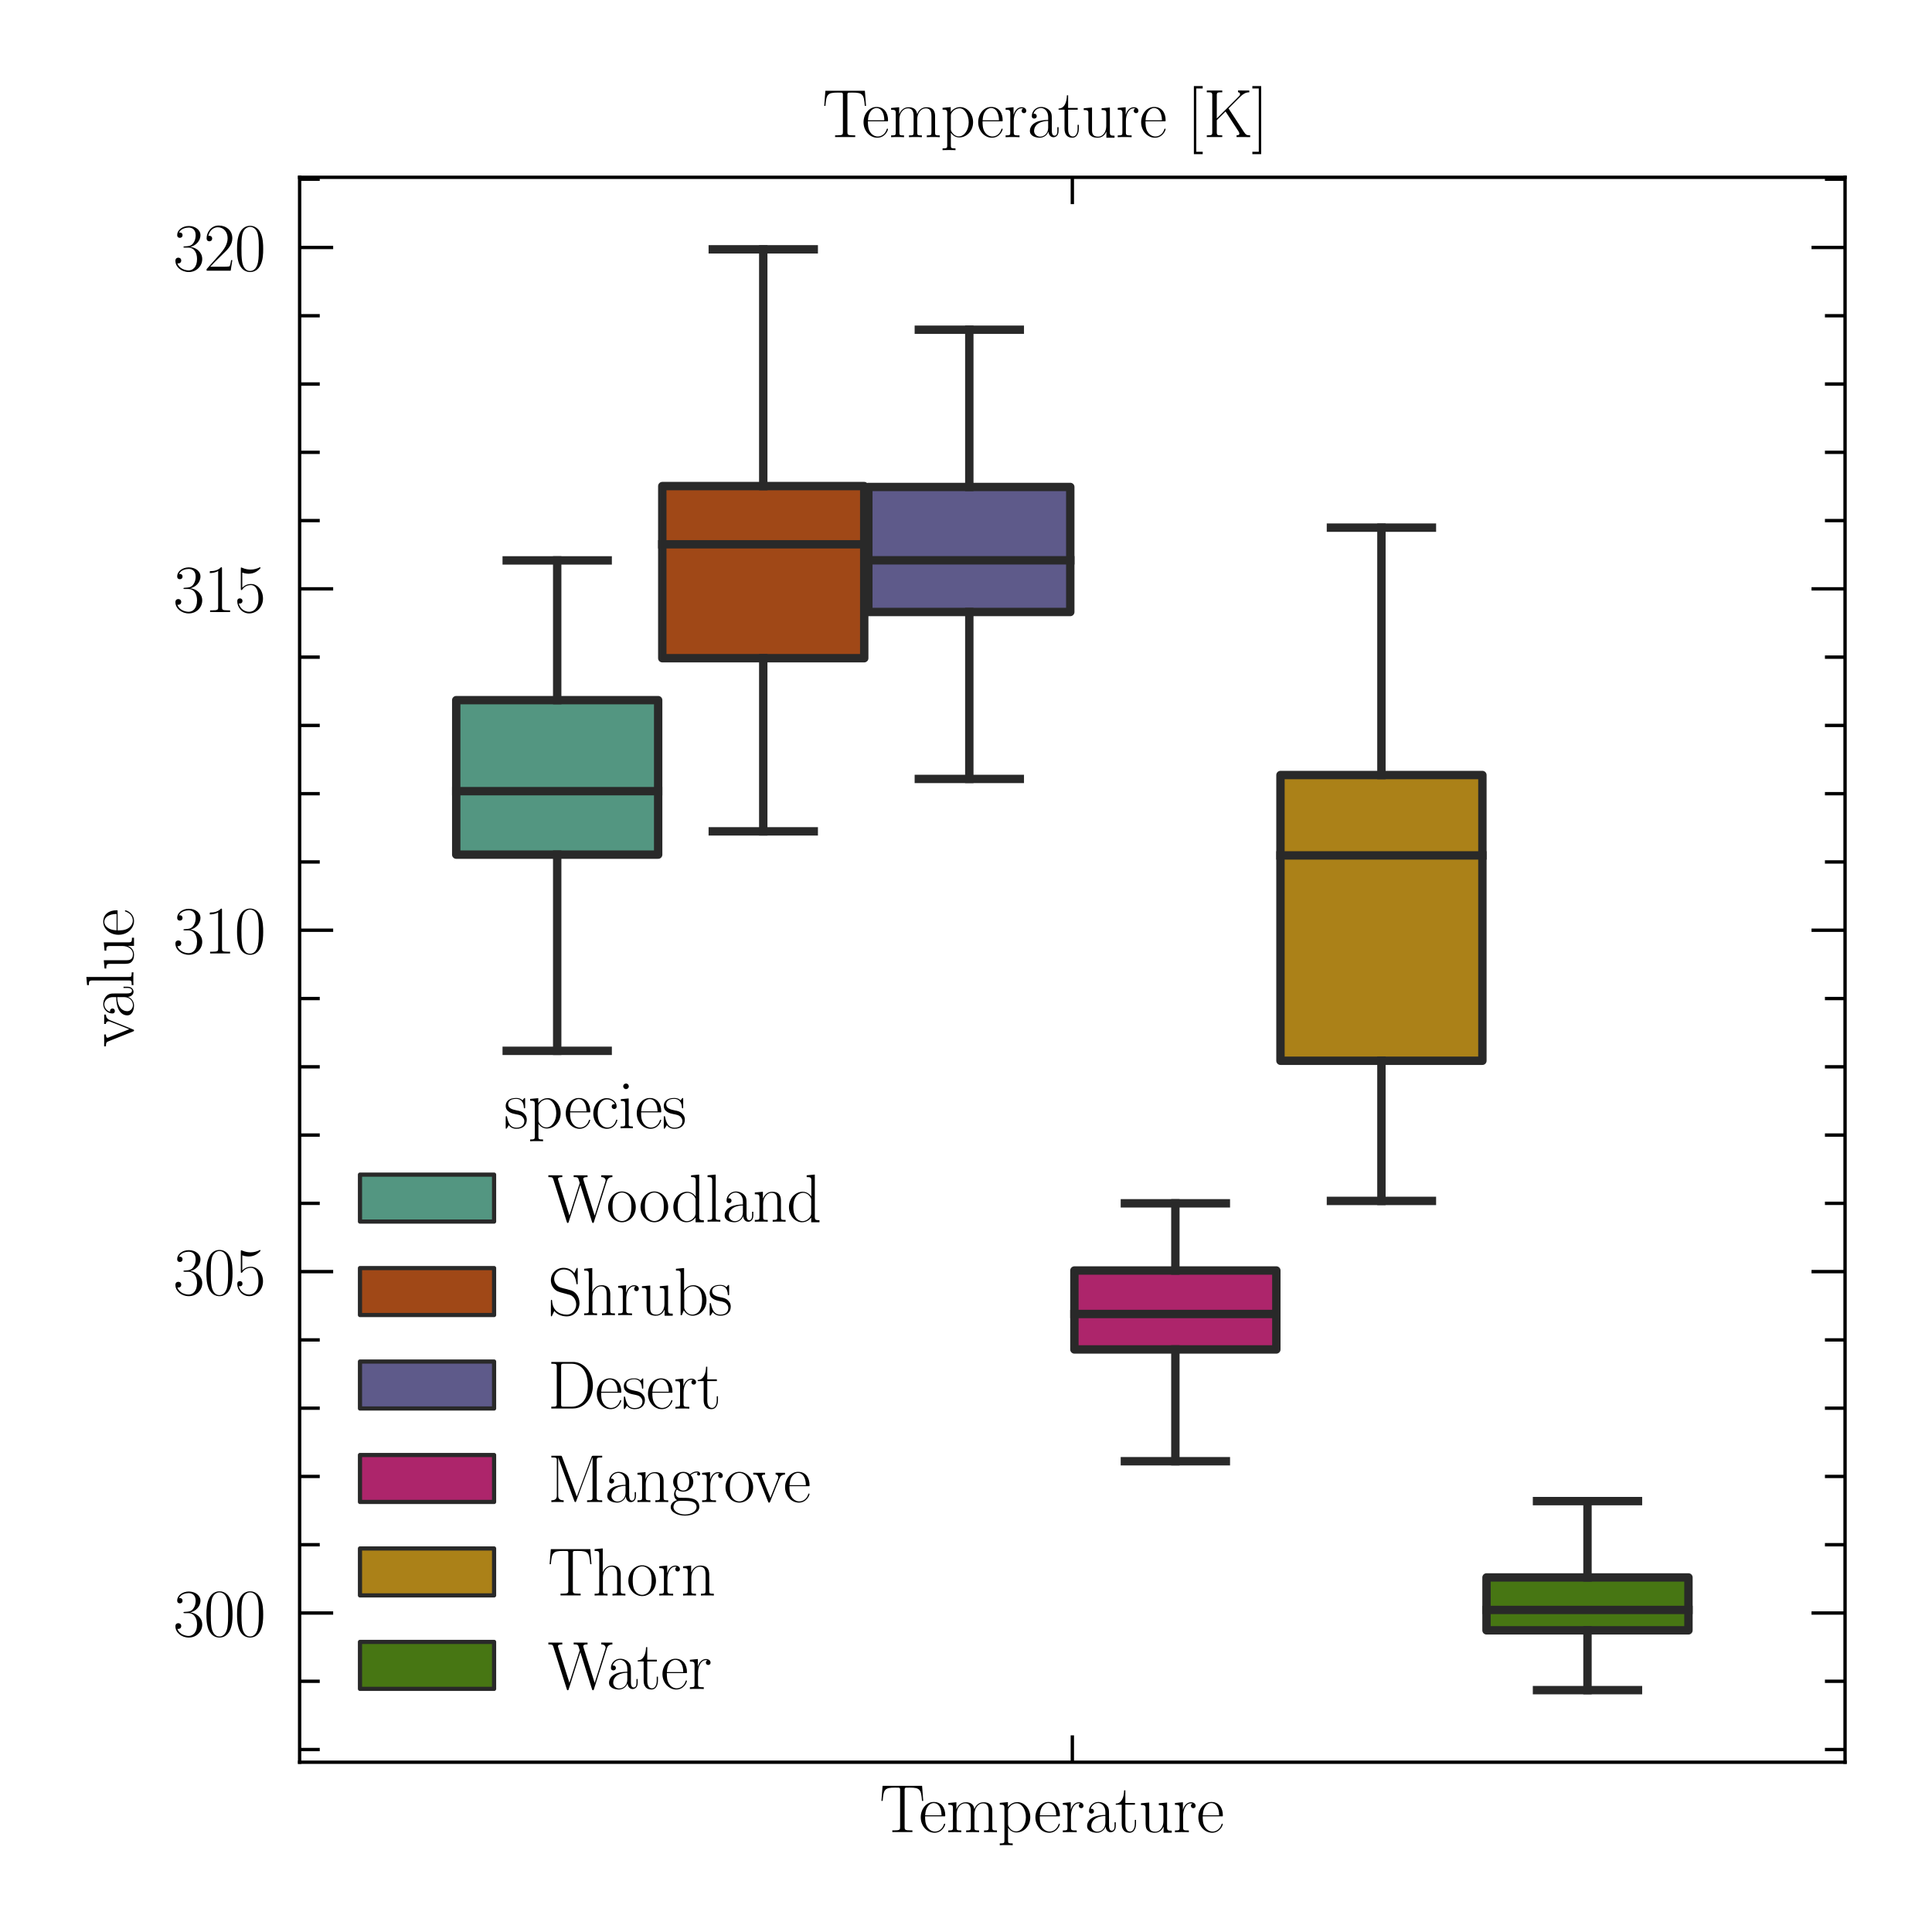 <?xml version="1.0" encoding="utf-8" standalone="no"?>
<!DOCTYPE svg PUBLIC "-//W3C//DTD SVG 1.1//EN"
  "http://www.w3.org/Graphics/SVG/1.1/DTD/svg11.dtd">
<svg xmlns:xlink="http://www.w3.org/1999/xlink" width="288pt" height="288pt" viewBox="0 0 288 288" xmlns="http://www.w3.org/2000/svg" version="1.1">
 <defs>
  <style type="text/css">*{stroke-linejoin: round; stroke-linecap: butt}</style>
 </defs>
 <g id="figure_1">
  <g id="patch_1">
   <path d="M 0 288 
L 288 288 
L 288 0 
L 0 0 
z
" style="fill: #ffffff"/>
  </g>
  <g id="axes_1">
   <g id="patch_2">
    <path d="M 44.665 262.688 
L 275.04 262.688 
L 275.04 26.429 
L 44.665 26.429 
z
" style="fill: #ffffff"/>
   </g>
   <g id="patch_3">
    <path d="M 68.01 127.399 
L 98.112 127.399 
L 98.112 104.371 
L 68.01 104.371 
L 68.01 127.399 
z
" clip-path="url(#pecbafa9ffd)" style="fill: #539681; stroke: #292929; stroke-width: 1.25; stroke-linejoin: miter"/>
   </g>
   <g id="patch_4">
    <path d="M 98.726 98.117 
L 128.829 98.117 
L 128.829 72.46 
L 98.726 72.46 
L 98.726 98.117 
z
" clip-path="url(#pecbafa9ffd)" style="fill: #a04817; stroke: #292929; stroke-width: 1.25; stroke-linejoin: miter"/>
   </g>
   <g id="patch_5">
    <path d="M 129.443 91.228 
L 159.545 91.228 
L 159.545 72.591 
L 129.443 72.591 
L 129.443 91.228 
z
" clip-path="url(#pecbafa9ffd)" style="fill: #5e5a8a; stroke: #292929; stroke-width: 1.25; stroke-linejoin: miter"/>
   </g>
   <g id="patch_6">
    <path d="M 160.16 201.161 
L 190.262 201.161 
L 190.262 189.391 
L 160.16 189.391 
L 160.16 201.161 
z
" clip-path="url(#pecbafa9ffd)" style="fill: #ad256b; stroke: #292929; stroke-width: 1.25; stroke-linejoin: miter"/>
   </g>
   <g id="patch_7">
    <path d="M 190.876 158.126 
L 220.979 158.126 
L 220.979 115.534 
L 190.876 115.534 
L 190.876 158.126 
z
" clip-path="url(#pecbafa9ffd)" style="fill: #ab8118; stroke: #292929; stroke-width: 1.25; stroke-linejoin: miter"/>
   </g>
   <g id="patch_8">
    <path d="M 221.593 243.032 
L 251.695 243.032 
L 251.695 235.146 
L 221.593 235.146 
L 221.593 243.032 
z
" clip-path="url(#pecbafa9ffd)" style="fill: #477613; stroke: #292929; stroke-width: 1.25; stroke-linejoin: miter"/>
   </g>
   <g id="patch_9">
    <path d="M 159.852 3293.789 
L 159.852 3293.789 
L 159.852 3293.789 
L 159.852 3293.789 
z
" clip-path="url(#pecbafa9ffd)" style="fill: #539681; stroke: #292929; stroke-width: 0.625; stroke-linejoin: miter"/>
   </g>
   <g id="patch_10">
    <path d="M 159.852 3293.789 
L 159.852 3293.789 
L 159.852 3293.789 
L 159.852 3293.789 
z
" clip-path="url(#pecbafa9ffd)" style="fill: #a04817; stroke: #292929; stroke-width: 0.625; stroke-linejoin: miter"/>
   </g>
   <g id="patch_11">
    <path d="M 159.852 3293.789 
L 159.852 3293.789 
L 159.852 3293.789 
L 159.852 3293.789 
z
" clip-path="url(#pecbafa9ffd)" style="fill: #5e5a8a; stroke: #292929; stroke-width: 0.625; stroke-linejoin: miter"/>
   </g>
   <g id="patch_12">
    <path d="M 159.852 3293.789 
L 159.852 3293.789 
L 159.852 3293.789 
L 159.852 3293.789 
z
" clip-path="url(#pecbafa9ffd)" style="fill: #ad256b; stroke: #292929; stroke-width: 0.625; stroke-linejoin: miter"/>
   </g>
   <g id="patch_13">
    <path d="M 159.852 3293.789 
L 159.852 3293.789 
L 159.852 3293.789 
L 159.852 3293.789 
z
" clip-path="url(#pecbafa9ffd)" style="fill: #ab8118; stroke: #292929; stroke-width: 0.625; stroke-linejoin: miter"/>
   </g>
   <g id="patch_14">
    <path d="M 159.852 3293.789 
L 159.852 3293.789 
L 159.852 3293.789 
L 159.852 3293.789 
z
" clip-path="url(#pecbafa9ffd)" style="fill: #477613; stroke: #292929; stroke-width: 0.625; stroke-linejoin: miter"/>
   </g>
   <g id="matplotlib.axis_1">
    <g id="xtick_1">
     <g id="line2d_1">
      <defs>
       <path id="m3cc347a391" d="M 0 0 
L 0 -4 
" style="stroke: #000000; stroke-width: 0.5"/>
      </defs>
      <g>
       <use xlink:href="#m3cc347a391" x="159.852" y="262.688" style="stroke: #000000; stroke-width: 0.5"/>
      </g>
     </g>
     <g id="line2d_2">
      <defs>
       <path id="mb66e6c3ae6" d="M 0 0 
L 0 4 
" style="stroke: #000000; stroke-width: 0.5"/>
      </defs>
      <g>
       <use xlink:href="#mb66e6c3ae6" x="159.852" y="26.429" style="stroke: #000000; stroke-width: 0.5"/>
      </g>
     </g>
     <g id="text_1">
      <!-- Temperature -->
      <g transform="translate(131.108 273.104) scale(0.1 -0.1)">
       <defs>
        <path id="CMR17-54" d="M 3981 4326 
L 288 4326 
L 179 2918 
L 294 2918 
C 378 3976 467 4160 1453 4160 
C 1568 4160 1754 4160 1805 4154 
C 1926 4135 1926 4058 1926 3912 
L 1926 459 
C 1926 230 1907 160 1376 160 
L 1197 160 
L 1197 0 
C 1504 0 1824 0 2138 0 
C 2451 0 2771 0 3078 0 
L 3078 160 
L 2899 160 
C 2368 160 2349 230 2349 459 
L 2349 3912 
C 2349 4052 2349 4129 2464 4154 
C 2515 4160 2701 4160 2816 4160 
C 3795 4160 3891 3976 3974 2918 
L 4090 2918 
L 3981 4326 
z
" transform="scale(0.016)"/>
        <path id="CMR17-65" d="M 2438 1472 
C 2464 1498 2464 1511 2464 1576 
C 2464 2238 2118 2816 1389 2816 
C 710 2816 173 2169 173 1383 
C 173 551 781 -64 1459 -64 
C 2176 -64 2458 607 2458 740 
C 2458 784 2419 784 2406 784 
C 2362 784 2355 771 2330 696 
C 2189 265 1837 51 1504 51 
C 1229 51 954 203 781 480 
C 582 803 582 1176 582 1472 
L 2438 1472 
z
M 589 1568 
C 634 2505 1126 2714 1382 2714 
C 1818 2714 2112 2297 2118 1568 
L 589 1568 
z
" transform="scale(0.016)"/>
        <path id="CMR17-6d" d="M 4326 1933 
C 4326 2252 4269 2790 3507 2790 
C 3072 2790 2771 2496 2656 2151 
L 2650 2151 
C 2573 2676 2195 2790 1837 2790 
C 1331 2790 1069 2400 973 2144 
L 966 2144 
L 966 2790 
L 211 2720 
L 211 2554 
C 589 2554 646 2515 646 2208 
L 646 428 
C 646 184 621 153 211 153 
L 211 -13 
C 365 0 646 0 813 0 
C 979 0 1267 0 1421 -13 
L 1421 153 
C 1011 153 986 178 986 428 
L 986 1658 
C 986 2247 1344 2688 1792 2688 
C 2266 2688 2317 2266 2317 1958 
L 2317 428 
C 2317 184 2291 153 1882 153 
L 1882 -13 
C 2035 0 2317 0 2483 0 
C 2650 0 2938 0 3091 -13 
L 3091 153 
C 2682 153 2656 178 2656 428 
L 2656 1658 
C 2656 2247 3014 2688 3462 2688 
C 3936 2688 3987 2266 3987 1958 
L 3987 428 
C 3987 184 3962 153 3552 153 
L 3552 -13 
C 3706 0 3987 0 4154 0 
C 4320 0 4608 0 4762 -13 
L 4762 153 
C 4352 153 4326 178 4326 428 
L 4326 1933 
z
" transform="scale(0.016)"/>
        <path id="CMR17-70" d="M 1408 -1063 
C 998 -1063 973 -1037 973 -789 
L 973 402 
C 1158 134 1427 -38 1766 -38 
C 2406 -38 3053 523 3053 1388 
C 3053 2191 2496 2802 1837 2802 
C 1453 2802 1139 2592 960 2338 
L 960 2802 
L 198 2732 
L 198 2567 
C 576 2567 634 2528 634 2223 
L 634 -789 
C 634 -1031 608 -1063 198 -1063 
L 198 -1228 
C 352 -1216 634 -1216 800 -1216 
C 966 -1216 1254 -1216 1408 -1228 
L 1408 -1063 
z
M 973 2012 
C 973 2102 973 2235 1222 2471 
C 1254 2497 1472 2688 1792 2688 
C 2259 2688 2643 2108 2643 1382 
C 2643 656 2234 64 1728 64 
C 1498 64 1248 172 1056 472 
C 973 612 973 650 973 752 
L 973 2012 
z
" transform="scale(0.016)"/>
        <path id="CMR17-72" d="M 960 1497 
C 960 2112 1222 2688 1702 2688 
C 1747 2688 1792 2682 1837 2662 
C 1837 2662 1696 2617 1696 2452 
C 1696 2298 1818 2234 1914 2234 
C 1990 2234 2131 2279 2131 2458 
C 2131 2663 1926 2790 1709 2790 
C 1222 2790 1011 2317 947 2093 
L 941 2093 
L 941 2790 
L 198 2720 
L 198 2554 
C 576 2554 634 2515 634 2208 
L 634 428 
C 634 184 608 153 198 153 
L 198 -13 
C 352 0 646 0 813 0 
C 998 0 1325 0 1498 -13 
L 1498 153 
C 1037 153 960 153 960 440 
L 960 1497 
z
" transform="scale(0.016)"/>
        <path id="CMR17-61" d="M 2304 1653 
C 2304 2072 2304 2294 2035 2543 
C 1798 2752 1523 2816 1306 2816 
C 800 2816 435 2407 435 1971 
C 435 1728 627 1728 666 1728 
C 749 1728 896 1778 896 1954 
C 896 2112 774 2181 666 2181 
C 640 2181 608 2174 589 2168 
C 723 2592 1069 2714 1293 2714 
C 1613 2714 1965 2429 1965 1885 
L 1965 1600 
C 1587 1600 1133 1549 774 1357 
C 371 1133 256 813 256 570 
C 256 77 832 -64 1171 -64 
C 1523 -64 1850 139 1990 511 
C 2003 233 2182 -18 2464 -18 
C 2598 -18 2938 70 2938 567 
L 2938 920 
L 2822 920 
L 2822 562 
C 2822 178 2650 128 2566 128 
C 2304 128 2304 458 2304 738 
L 2304 1653 
z
M 1965 870 
C 1965 317 1568 38 1216 38 
C 896 38 646 275 646 570 
C 646 761 730 1100 1101 1305 
C 1408 1478 1760 1504 1965 1504 
L 1965 870 
z
" transform="scale(0.016)"/>
        <path id="CMR17-74" d="M 966 2560 
L 1862 2560 
L 1862 2725 
L 966 2725 
L 966 3904 
L 851 3904 
C 838 3245 614 2668 70 2668 
L 70 2560 
L 627 2560 
L 627 771 
C 627 650 627 -64 1370 -64 
C 1747 -64 1965 306 1965 777 
L 1965 1140 
L 1850 1140 
L 1850 783 
C 1850 344 1677 51 1408 51 
C 1222 51 966 178 966 758 
L 966 2560 
z
" transform="scale(0.016)"/>
        <path id="CMR17-75" d="M 1882 2693 
L 1882 2528 
C 2259 2528 2317 2489 2317 2186 
L 2317 1032 
C 2317 500 2029 38 1555 38 
C 1030 38 986 348 986 678 
L 986 2763 
L 211 2693 
L 211 2528 
C 467 2528 640 2528 646 2274 
L 646 1058 
C 646 633 646 361 813 183 
C 896 101 1056 -64 1517 -64 
C 2061 -64 2272 377 2323 506 
L 2330 506 
L 2330 -63 
L 3091 -63 
L 3091 128 
C 2714 128 2656 166 2656 473 
L 2656 2763 
L 1882 2693 
z
" transform="scale(0.016)"/>
       </defs>
       <use xlink:href="#CMR17-54" transform="scale(0.996)"/>
       <use xlink:href="#CMR17-65" transform="translate(58.703 0) scale(0.996)"/>
       <use xlink:href="#CMR17-6d" transform="translate(99.188 0) scale(0.996)"/>
       <use xlink:href="#CMR17-70" transform="translate(176.108 0) scale(0.996)"/>
       <use xlink:href="#CMR17-65" transform="translate(229.606 0) scale(0.996)"/>
       <use xlink:href="#CMR17-72" transform="translate(270.091 0) scale(0.996)"/>
       <use xlink:href="#CMR17-61" transform="translate(305.372 0) scale(0.996)"/>
       <use xlink:href="#CMR17-74" transform="translate(351.063 0) scale(0.996)"/>
       <use xlink:href="#CMR17-75" transform="translate(386.343 0) scale(0.996)"/>
       <use xlink:href="#CMR17-72" transform="translate(437.239 0) scale(0.996)"/>
       <use xlink:href="#CMR17-65" transform="translate(472.519 0) scale(0.996)"/>
      </g>
     </g>
    </g>
   </g>
   <g id="matplotlib.axis_2">
    <g id="ytick_1">
     <g id="line2d_3">
      <defs>
       <path id="m6e2a20ce73" d="M 0 0 
L 5 0 
" style="stroke: #000000; stroke-width: 0.5"/>
      </defs>
      <g>
       <use xlink:href="#m6e2a20ce73" x="44.665" y="240.447" style="stroke: #000000; stroke-width: 0.5"/>
      </g>
     </g>
     <g id="line2d_4">
      <defs>
       <path id="mba428b24ea" d="M 0 0 
L -5 0 
" style="stroke: #000000; stroke-width: 0.5"/>
      </defs>
      <g>
       <use xlink:href="#mba428b24ea" x="275.04" y="240.447" style="stroke: #000000; stroke-width: 0.5"/>
      </g>
     </g>
     <g id="text_2">
      <!-- $\mathdefault{300}$ -->
      <g transform="translate(25.812 243.905) scale(0.1 -0.1)">
       <defs>
        <path id="CMR17-33" d="M 1414 2157 
C 1984 2157 2234 1662 2234 1090 
C 2234 320 1824 25 1453 25 
C 1114 25 563 194 390 693 
C 422 680 454 680 486 680 
C 640 680 755 782 755 948 
C 755 1133 614 1216 486 1216 
C 378 1216 211 1165 211 926 
C 211 335 787 -128 1466 -128 
C 2176 -128 2720 430 2720 1085 
C 2720 1707 2208 2157 1600 2227 
C 2086 2328 2554 2756 2554 3329 
C 2554 3820 2048 4179 1472 4179 
C 890 4179 378 3829 378 3329 
C 378 3110 544 3072 627 3072 
C 762 3072 877 3155 877 3321 
C 877 3486 762 3569 627 3569 
C 602 3569 570 3569 544 3557 
C 730 3959 1235 4032 1459 4032 
C 1683 4032 2106 3925 2106 3320 
C 2106 3143 2080 2828 1862 2550 
C 1670 2304 1453 2304 1242 2284 
C 1210 2284 1062 2269 1037 2269 
C 992 2263 966 2257 966 2208 
C 966 2163 973 2157 1101 2157 
L 1414 2157 
z
" transform="scale(0.016)"/>
        <path id="CMR17-30" d="M 2688 2025 
C 2688 2416 2682 3080 2413 3591 
C 2176 4039 1798 4198 1466 4198 
C 1158 4198 768 4058 525 3597 
C 269 3118 243 2524 243 2025 
C 243 1661 250 1106 448 619 
C 723 -39 1216 -128 1466 -128 
C 1760 -128 2208 -7 2470 600 
C 2662 1042 2688 1559 2688 2025 
z
M 1466 -26 
C 1056 -26 813 325 723 812 
C 653 1188 653 1738 653 2096 
C 653 2588 653 2997 736 3387 
C 858 3929 1216 4096 1466 4096 
C 1728 4096 2067 3923 2189 3400 
C 2272 3036 2278 2607 2278 2096 
C 2278 1680 2278 1169 2202 792 
C 2067 95 1690 -26 1466 -26 
z
" transform="scale(0.016)"/>
       </defs>
       <use xlink:href="#CMR17-33" transform="scale(0.996)"/>
       <use xlink:href="#CMR17-30" transform="translate(45.69 0) scale(0.996)"/>
       <use xlink:href="#CMR17-30" transform="translate(91.381 0) scale(0.996)"/>
      </g>
     </g>
    </g>
    <g id="ytick_2">
     <g id="line2d_5">
      <g>
       <use xlink:href="#m6e2a20ce73" x="44.665" y="189.558" style="stroke: #000000; stroke-width: 0.5"/>
      </g>
     </g>
     <g id="line2d_6">
      <g>
       <use xlink:href="#mba428b24ea" x="275.04" y="189.558" style="stroke: #000000; stroke-width: 0.5"/>
      </g>
     </g>
     <g id="text_3">
      <!-- $\mathdefault{305}$ -->
      <g transform="translate(25.812 193.016) scale(0.1 -0.1)">
       <defs>
        <path id="CMR17-35" d="M 730 3692 
C 794 3666 1056 3584 1325 3584 
C 1920 3584 2246 3911 2432 4100 
C 2432 4157 2432 4192 2394 4192 
C 2387 4192 2374 4192 2323 4163 
C 2099 4058 1837 3973 1517 3973 
C 1325 3973 1037 3999 723 4139 
C 653 4171 640 4171 634 4171 
C 602 4171 595 4164 595 4037 
L 595 2203 
C 595 2089 595 2057 659 2057 
C 691 2057 704 2070 736 2114 
C 941 2401 1222 2522 1542 2522 
C 1766 2522 2246 2382 2246 1289 
C 2246 1085 2246 715 2054 421 
C 1894 159 1645 25 1370 25 
C 947 25 518 320 403 814 
C 429 807 480 795 506 795 
C 589 795 749 840 749 1038 
C 749 1210 627 1280 506 1280 
C 358 1280 262 1190 262 1011 
C 262 454 704 -128 1382 -128 
C 2042 -128 2669 440 2669 1264 
C 2669 2030 2170 2624 1549 2624 
C 1222 2624 947 2503 730 2274 
L 730 3692 
z
" transform="scale(0.016)"/>
       </defs>
       <use xlink:href="#CMR17-33" transform="scale(0.996)"/>
       <use xlink:href="#CMR17-30" transform="translate(45.69 0) scale(0.996)"/>
       <use xlink:href="#CMR17-35" transform="translate(91.381 0) scale(0.996)"/>
      </g>
     </g>
    </g>
    <g id="ytick_3">
     <g id="line2d_7">
      <g>
       <use xlink:href="#m6e2a20ce73" x="44.665" y="138.669" style="stroke: #000000; stroke-width: 0.5"/>
      </g>
     </g>
     <g id="line2d_8">
      <g>
       <use xlink:href="#mba428b24ea" x="275.04" y="138.669" style="stroke: #000000; stroke-width: 0.5"/>
      </g>
     </g>
     <g id="text_4">
      <!-- $\mathdefault{310}$ -->
      <g transform="translate(25.812 142.127) scale(0.1 -0.1)">
       <defs>
        <path id="CMR17-31" d="M 1702 4058 
C 1702 4192 1696 4192 1606 4192 
C 1357 3916 979 3827 621 3827 
C 602 3827 570 3827 563 3808 
C 557 3795 557 3782 557 3648 
C 755 3648 1088 3686 1344 3839 
L 1344 461 
C 1344 236 1331 160 781 160 
L 589 160 
L 589 0 
C 896 0 1216 0 1523 0 
C 1830 0 2150 0 2458 0 
L 2458 160 
L 2266 160 
C 1715 160 1702 230 1702 458 
L 1702 4058 
z
" transform="scale(0.016)"/>
       </defs>
       <use xlink:href="#CMR17-33" transform="scale(0.996)"/>
       <use xlink:href="#CMR17-31" transform="translate(45.69 0) scale(0.996)"/>
       <use xlink:href="#CMR17-30" transform="translate(91.381 0) scale(0.996)"/>
      </g>
     </g>
    </g>
    <g id="ytick_4">
     <g id="line2d_9">
      <g>
       <use xlink:href="#m6e2a20ce73" x="44.665" y="87.78" style="stroke: #000000; stroke-width: 0.5"/>
      </g>
     </g>
     <g id="line2d_10">
      <g>
       <use xlink:href="#mba428b24ea" x="275.04" y="87.78" style="stroke: #000000; stroke-width: 0.5"/>
      </g>
     </g>
     <g id="text_5">
      <!-- $\mathdefault{315}$ -->
      <g transform="translate(25.812 91.238) scale(0.1 -0.1)">
       <use xlink:href="#CMR17-33" transform="scale(0.996)"/>
       <use xlink:href="#CMR17-31" transform="translate(45.69 0) scale(0.996)"/>
       <use xlink:href="#CMR17-35" transform="translate(91.381 0) scale(0.996)"/>
      </g>
     </g>
    </g>
    <g id="ytick_5">
     <g id="line2d_11">
      <g>
       <use xlink:href="#m6e2a20ce73" x="44.665" y="36.891" style="stroke: #000000; stroke-width: 0.5"/>
      </g>
     </g>
     <g id="line2d_12">
      <g>
       <use xlink:href="#mba428b24ea" x="275.04" y="36.891" style="stroke: #000000; stroke-width: 0.5"/>
      </g>
     </g>
     <g id="text_6">
      <!-- $\mathdefault{320}$ -->
      <g transform="translate(25.812 40.349) scale(0.1 -0.1)">
       <defs>
        <path id="CMR17-32" d="M 2669 989 
L 2554 989 
C 2490 536 2438 459 2413 420 
C 2381 369 1920 369 1830 369 
L 602 369 
C 832 619 1280 1072 1824 1597 
C 2214 1967 2669 2402 2669 3035 
C 2669 3790 2067 4224 1395 4224 
C 691 4224 262 3604 262 3030 
C 262 2780 448 2748 525 2748 
C 589 2748 781 2787 781 3010 
C 781 3207 614 3264 525 3264 
C 486 3264 448 3258 422 3245 
C 544 3790 915 4058 1306 4058 
C 1862 4058 2227 3617 2227 3035 
C 2227 2479 1901 2000 1536 1584 
L 262 146 
L 262 0 
L 2515 0 
L 2669 989 
z
" transform="scale(0.016)"/>
       </defs>
       <use xlink:href="#CMR17-33" transform="scale(0.996)"/>
       <use xlink:href="#CMR17-32" transform="translate(45.69 0) scale(0.996)"/>
       <use xlink:href="#CMR17-30" transform="translate(91.381 0) scale(0.996)"/>
      </g>
     </g>
    </g>
    <g id="ytick_6">
     <g id="line2d_13">
      <defs>
       <path id="m03a5bfaf71" d="M 0 0 
L 3 0 
" style="stroke: #000000; stroke-width: 0.5"/>
      </defs>
      <g>
       <use xlink:href="#m03a5bfaf71" x="44.665" y="260.803" style="stroke: #000000; stroke-width: 0.5"/>
      </g>
     </g>
     <g id="line2d_14">
      <defs>
       <path id="m9fb785548e" d="M 0 0 
L -3 0 
" style="stroke: #000000; stroke-width: 0.5"/>
      </defs>
      <g>
       <use xlink:href="#m9fb785548e" x="275.04" y="260.803" style="stroke: #000000; stroke-width: 0.5"/>
      </g>
     </g>
    </g>
    <g id="ytick_7">
     <g id="line2d_15">
      <g>
       <use xlink:href="#m03a5bfaf71" x="44.665" y="250.625" style="stroke: #000000; stroke-width: 0.5"/>
      </g>
     </g>
     <g id="line2d_16">
      <g>
       <use xlink:href="#m9fb785548e" x="275.04" y="250.625" style="stroke: #000000; stroke-width: 0.5"/>
      </g>
     </g>
    </g>
    <g id="ytick_8">
     <g id="line2d_17">
      <g>
       <use xlink:href="#m03a5bfaf71" x="44.665" y="230.269" style="stroke: #000000; stroke-width: 0.5"/>
      </g>
     </g>
     <g id="line2d_18">
      <g>
       <use xlink:href="#m9fb785548e" x="275.04" y="230.269" style="stroke: #000000; stroke-width: 0.5"/>
      </g>
     </g>
    </g>
    <g id="ytick_9">
     <g id="line2d_19">
      <g>
       <use xlink:href="#m03a5bfaf71" x="44.665" y="220.092" style="stroke: #000000; stroke-width: 0.5"/>
      </g>
     </g>
     <g id="line2d_20">
      <g>
       <use xlink:href="#m9fb785548e" x="275.04" y="220.092" style="stroke: #000000; stroke-width: 0.5"/>
      </g>
     </g>
    </g>
    <g id="ytick_10">
     <g id="line2d_21">
      <g>
       <use xlink:href="#m03a5bfaf71" x="44.665" y="209.914" style="stroke: #000000; stroke-width: 0.5"/>
      </g>
     </g>
     <g id="line2d_22">
      <g>
       <use xlink:href="#m9fb785548e" x="275.04" y="209.914" style="stroke: #000000; stroke-width: 0.5"/>
      </g>
     </g>
    </g>
    <g id="ytick_11">
     <g id="line2d_23">
      <g>
       <use xlink:href="#m03a5bfaf71" x="44.665" y="199.736" style="stroke: #000000; stroke-width: 0.5"/>
      </g>
     </g>
     <g id="line2d_24">
      <g>
       <use xlink:href="#m9fb785548e" x="275.04" y="199.736" style="stroke: #000000; stroke-width: 0.5"/>
      </g>
     </g>
    </g>
    <g id="ytick_12">
     <g id="line2d_25">
      <g>
       <use xlink:href="#m03a5bfaf71" x="44.665" y="179.38" style="stroke: #000000; stroke-width: 0.5"/>
      </g>
     </g>
     <g id="line2d_26">
      <g>
       <use xlink:href="#m9fb785548e" x="275.04" y="179.38" style="stroke: #000000; stroke-width: 0.5"/>
      </g>
     </g>
    </g>
    <g id="ytick_13">
     <g id="line2d_27">
      <g>
       <use xlink:href="#m03a5bfaf71" x="44.665" y="169.202" style="stroke: #000000; stroke-width: 0.5"/>
      </g>
     </g>
     <g id="line2d_28">
      <g>
       <use xlink:href="#m9fb785548e" x="275.04" y="169.202" style="stroke: #000000; stroke-width: 0.5"/>
      </g>
     </g>
    </g>
    <g id="ytick_14">
     <g id="line2d_29">
      <g>
       <use xlink:href="#m03a5bfaf71" x="44.665" y="159.025" style="stroke: #000000; stroke-width: 0.5"/>
      </g>
     </g>
     <g id="line2d_30">
      <g>
       <use xlink:href="#m9fb785548e" x="275.04" y="159.025" style="stroke: #000000; stroke-width: 0.5"/>
      </g>
     </g>
    </g>
    <g id="ytick_15">
     <g id="line2d_31">
      <g>
       <use xlink:href="#m03a5bfaf71" x="44.665" y="148.847" style="stroke: #000000; stroke-width: 0.5"/>
      </g>
     </g>
     <g id="line2d_32">
      <g>
       <use xlink:href="#m9fb785548e" x="275.04" y="148.847" style="stroke: #000000; stroke-width: 0.5"/>
      </g>
     </g>
    </g>
    <g id="ytick_16">
     <g id="line2d_33">
      <g>
       <use xlink:href="#m03a5bfaf71" x="44.665" y="128.491" style="stroke: #000000; stroke-width: 0.5"/>
      </g>
     </g>
     <g id="line2d_34">
      <g>
       <use xlink:href="#m9fb785548e" x="275.04" y="128.491" style="stroke: #000000; stroke-width: 0.5"/>
      </g>
     </g>
    </g>
    <g id="ytick_17">
     <g id="line2d_35">
      <g>
       <use xlink:href="#m03a5bfaf71" x="44.665" y="118.313" style="stroke: #000000; stroke-width: 0.5"/>
      </g>
     </g>
     <g id="line2d_36">
      <g>
       <use xlink:href="#m9fb785548e" x="275.04" y="118.313" style="stroke: #000000; stroke-width: 0.5"/>
      </g>
     </g>
    </g>
    <g id="ytick_18">
     <g id="line2d_37">
      <g>
       <use xlink:href="#m03a5bfaf71" x="44.665" y="108.136" style="stroke: #000000; stroke-width: 0.5"/>
      </g>
     </g>
     <g id="line2d_38">
      <g>
       <use xlink:href="#m9fb785548e" x="275.04" y="108.136" style="stroke: #000000; stroke-width: 0.5"/>
      </g>
     </g>
    </g>
    <g id="ytick_19">
     <g id="line2d_39">
      <g>
       <use xlink:href="#m03a5bfaf71" x="44.665" y="97.958" style="stroke: #000000; stroke-width: 0.5"/>
      </g>
     </g>
     <g id="line2d_40">
      <g>
       <use xlink:href="#m9fb785548e" x="275.04" y="97.958" style="stroke: #000000; stroke-width: 0.5"/>
      </g>
     </g>
    </g>
    <g id="ytick_20">
     <g id="line2d_41">
      <g>
       <use xlink:href="#m03a5bfaf71" x="44.665" y="77.602" style="stroke: #000000; stroke-width: 0.5"/>
      </g>
     </g>
     <g id="line2d_42">
      <g>
       <use xlink:href="#m9fb785548e" x="275.04" y="77.602" style="stroke: #000000; stroke-width: 0.5"/>
      </g>
     </g>
    </g>
    <g id="ytick_21">
     <g id="line2d_43">
      <g>
       <use xlink:href="#m03a5bfaf71" x="44.665" y="67.424" style="stroke: #000000; stroke-width: 0.5"/>
      </g>
     </g>
     <g id="line2d_44">
      <g>
       <use xlink:href="#m9fb785548e" x="275.04" y="67.424" style="stroke: #000000; stroke-width: 0.5"/>
      </g>
     </g>
    </g>
    <g id="ytick_22">
     <g id="line2d_45">
      <g>
       <use xlink:href="#m03a5bfaf71" x="44.665" y="57.247" style="stroke: #000000; stroke-width: 0.5"/>
      </g>
     </g>
     <g id="line2d_46">
      <g>
       <use xlink:href="#m9fb785548e" x="275.04" y="57.247" style="stroke: #000000; stroke-width: 0.5"/>
      </g>
     </g>
    </g>
    <g id="ytick_23">
     <g id="line2d_47">
      <g>
       <use xlink:href="#m03a5bfaf71" x="44.665" y="47.069" style="stroke: #000000; stroke-width: 0.5"/>
      </g>
     </g>
     <g id="line2d_48">
      <g>
       <use xlink:href="#m9fb785548e" x="275.04" y="47.069" style="stroke: #000000; stroke-width: 0.5"/>
      </g>
     </g>
    </g>
    <g id="ytick_24">
     <g id="line2d_49">
      <g>
       <use xlink:href="#m03a5bfaf71" x="44.665" y="26.713" style="stroke: #000000; stroke-width: 0.5"/>
      </g>
     </g>
     <g id="line2d_50">
      <g>
       <use xlink:href="#m9fb785548e" x="275.04" y="26.713" style="stroke: #000000; stroke-width: 0.5"/>
      </g>
     </g>
    </g>
    <g id="text_7">
     <!-- value -->
     <g transform="translate(19.876 156.075) rotate(-90) scale(0.1 -0.1)">
      <defs>
       <path id="CMR17-76" d="M 2502 2163 
C 2560 2304 2662 2560 3034 2560 
L 3034 2726 
C 2912 2726 2752 2726 2630 2726 
C 2496 2726 2285 2726 2157 2732 
L 2157 2566 
C 2317 2553 2406 2477 2406 2311 
C 2406 2253 2406 2240 2368 2151 
L 1664 377 
L 902 2286 
C 864 2369 864 2381 864 2407 
C 864 2560 1075 2560 1171 2560 
L 1171 2732 
C 1018 2726 736 2726 576 2726 
C 403 2726 205 2726 64 2732 
L 64 2560 
C 307 2560 442 2560 518 2362 
L 1446 44 
C 1485 -51 1491 -64 1549 -64 
C 1606 -64 1613 -51 1651 44 
L 2502 2163 
z
" transform="scale(0.016)"/>
       <path id="CMR17-6c" d="M 979 4396 
L 218 4326 
L 218 4160 
C 595 4160 653 4122 653 3817 
L 653 426 
C 653 184 627 153 218 153 
L 218 -13 
C 371 0 653 0 813 0 
C 979 0 1261 0 1414 -13 
L 1414 153 
C 1005 153 979 178 979 426 
L 979 4396 
z
" transform="scale(0.016)"/>
      </defs>
      <use xlink:href="#CMR17-76" transform="scale(0.996)"/>
      <use xlink:href="#CMR17-61" transform="translate(43.088 0) scale(0.996)"/>
      <use xlink:href="#CMR17-6c" transform="translate(88.779 0) scale(0.996)"/>
      <use xlink:href="#CMR17-75" transform="translate(113.65 0) scale(0.996)"/>
      <use xlink:href="#CMR17-65" transform="translate(164.545 0) scale(0.996)"/>
     </g>
    </g>
   </g>
   <g id="line2d_51">
    <path d="M 83.061 127.399 
L 83.061 156.647 
" clip-path="url(#pecbafa9ffd)" style="fill: none; stroke: #292929; stroke-width: 1.25; stroke-linecap: square"/>
   </g>
   <g id="line2d_52">
    <path d="M 83.061 104.371 
L 83.061 83.54 
" clip-path="url(#pecbafa9ffd)" style="fill: none; stroke: #292929; stroke-width: 1.25; stroke-linecap: square"/>
   </g>
   <g id="line2d_53">
    <path d="M 75.535 156.647 
L 90.586 156.647 
" clip-path="url(#pecbafa9ffd)" style="fill: none; stroke: #292929; stroke-width: 1.25; stroke-linecap: square"/>
   </g>
   <g id="line2d_54">
    <path d="M 75.535 83.54 
L 90.586 83.54 
" clip-path="url(#pecbafa9ffd)" style="fill: none; stroke: #292929; stroke-width: 1.25; stroke-linecap: square"/>
   </g>
   <g id="line2d_55">
    <path d="M 113.777 98.117 
L 113.777 123.929 
" clip-path="url(#pecbafa9ffd)" style="fill: none; stroke: #292929; stroke-width: 1.25; stroke-linecap: square"/>
   </g>
   <g id="line2d_56">
    <path d="M 113.777 72.46 
L 113.777 37.168 
" clip-path="url(#pecbafa9ffd)" style="fill: none; stroke: #292929; stroke-width: 1.25; stroke-linecap: square"/>
   </g>
   <g id="line2d_57">
    <path d="M 106.252 123.929 
L 121.303 123.929 
" clip-path="url(#pecbafa9ffd)" style="fill: none; stroke: #292929; stroke-width: 1.25; stroke-linecap: square"/>
   </g>
   <g id="line2d_58">
    <path d="M 106.252 37.168 
L 121.303 37.168 
" clip-path="url(#pecbafa9ffd)" style="fill: none; stroke: #292929; stroke-width: 1.25; stroke-linecap: square"/>
   </g>
   <g id="line2d_59">
    <path d="M 144.494 91.228 
L 144.494 116.113 
" clip-path="url(#pecbafa9ffd)" style="fill: none; stroke: #292929; stroke-width: 1.25; stroke-linecap: square"/>
   </g>
   <g id="line2d_60">
    <path d="M 144.494 72.591 
L 144.494 49.152 
" clip-path="url(#pecbafa9ffd)" style="fill: none; stroke: #292929; stroke-width: 1.25; stroke-linecap: square"/>
   </g>
   <g id="line2d_61">
    <path d="M 136.969 116.113 
L 152.02 116.113 
" clip-path="url(#pecbafa9ffd)" style="fill: none; stroke: #292929; stroke-width: 1.25; stroke-linecap: square"/>
   </g>
   <g id="line2d_62">
    <path d="M 136.969 49.152 
L 152.02 49.152 
" clip-path="url(#pecbafa9ffd)" style="fill: none; stroke: #292929; stroke-width: 1.25; stroke-linecap: square"/>
   </g>
   <g id="line2d_63">
    <path d="M 175.211 201.161 
L 175.211 217.822 
" clip-path="url(#pecbafa9ffd)" style="fill: none; stroke: #292929; stroke-width: 1.25; stroke-linecap: square"/>
   </g>
   <g id="line2d_64">
    <path d="M 175.211 189.391 
L 175.211 179.381 
" clip-path="url(#pecbafa9ffd)" style="fill: none; stroke: #292929; stroke-width: 1.25; stroke-linecap: square"/>
   </g>
   <g id="line2d_65">
    <path d="M 167.685 217.822 
L 182.736 217.822 
" clip-path="url(#pecbafa9ffd)" style="fill: none; stroke: #292929; stroke-width: 1.25; stroke-linecap: square"/>
   </g>
   <g id="line2d_66">
    <path d="M 167.685 179.381 
L 182.736 179.381 
" clip-path="url(#pecbafa9ffd)" style="fill: none; stroke: #292929; stroke-width: 1.25; stroke-linecap: square"/>
   </g>
   <g id="line2d_67">
    <path d="M 205.927 158.126 
L 205.927 179.016 
" clip-path="url(#pecbafa9ffd)" style="fill: none; stroke: #292929; stroke-width: 1.25; stroke-linecap: square"/>
   </g>
   <g id="line2d_68">
    <path d="M 205.927 115.534 
L 205.927 78.653 
" clip-path="url(#pecbafa9ffd)" style="fill: none; stroke: #292929; stroke-width: 1.25; stroke-linecap: square"/>
   </g>
   <g id="line2d_69">
    <path d="M 198.402 179.016 
L 213.453 179.016 
" clip-path="url(#pecbafa9ffd)" style="fill: none; stroke: #292929; stroke-width: 1.25; stroke-linecap: square"/>
   </g>
   <g id="line2d_70">
    <path d="M 198.402 78.653 
L 213.453 78.653 
" clip-path="url(#pecbafa9ffd)" style="fill: none; stroke: #292929; stroke-width: 1.25; stroke-linecap: square"/>
   </g>
   <g id="line2d_71">
    <path d="M 236.644 243.032 
L 236.644 251.949 
" clip-path="url(#pecbafa9ffd)" style="fill: none; stroke: #292929; stroke-width: 1.25; stroke-linecap: square"/>
   </g>
   <g id="line2d_72">
    <path d="M 236.644 235.146 
L 236.644 223.771 
" clip-path="url(#pecbafa9ffd)" style="fill: none; stroke: #292929; stroke-width: 1.25; stroke-linecap: square"/>
   </g>
   <g id="line2d_73">
    <path d="M 229.119 251.949 
L 244.17 251.949 
" clip-path="url(#pecbafa9ffd)" style="fill: none; stroke: #292929; stroke-width: 1.25; stroke-linecap: square"/>
   </g>
   <g id="line2d_74">
    <path d="M 229.119 223.771 
L 244.17 223.771 
" clip-path="url(#pecbafa9ffd)" style="fill: none; stroke: #292929; stroke-width: 1.25; stroke-linecap: square"/>
   </g>
   <g id="line2d_75">
    <path d="M 68.01 117.937 
L 98.112 117.937 
" clip-path="url(#pecbafa9ffd)" style="fill: none; stroke: #292929; stroke-width: 1.25; stroke-linecap: square"/>
   </g>
   <g id="line2d_76">
    <path d="M 98.726 81.14 
L 128.829 81.14 
" clip-path="url(#pecbafa9ffd)" style="fill: none; stroke: #292929; stroke-width: 1.25; stroke-linecap: square"/>
   </g>
   <g id="line2d_77">
    <path d="M 129.443 83.523 
L 159.545 83.523 
" clip-path="url(#pecbafa9ffd)" style="fill: none; stroke: #292929; stroke-width: 1.25; stroke-linecap: square"/>
   </g>
   <g id="line2d_78">
    <path d="M 160.16 195.876 
L 190.262 195.876 
" clip-path="url(#pecbafa9ffd)" style="fill: none; stroke: #292929; stroke-width: 1.25; stroke-linecap: square"/>
   </g>
   <g id="line2d_79">
    <path d="M 190.876 127.512 
L 220.979 127.512 
" clip-path="url(#pecbafa9ffd)" style="fill: none; stroke: #292929; stroke-width: 1.25; stroke-linecap: square"/>
   </g>
   <g id="line2d_80">
    <path d="M 221.593 239.993 
L 251.695 239.993 
" clip-path="url(#pecbafa9ffd)" style="fill: none; stroke: #292929; stroke-width: 1.25; stroke-linecap: square"/>
   </g>
   <g id="patch_15">
    <path d="M 44.665 262.688 
L 44.665 26.429 
" style="fill: none; stroke: #000000; stroke-width: 0.5; stroke-linejoin: miter; stroke-linecap: square"/>
   </g>
   <g id="patch_16">
    <path d="M 275.04 262.688 
L 275.04 26.429 
" style="fill: none; stroke: #000000; stroke-width: 0.5; stroke-linejoin: miter; stroke-linecap: square"/>
   </g>
   <g id="patch_17">
    <path d="M 44.665 262.688 
L 275.04 262.688 
" style="fill: none; stroke: #000000; stroke-width: 0.5; stroke-linejoin: miter; stroke-linecap: square"/>
   </g>
   <g id="patch_18">
    <path d="M 44.665 26.429 
L 275.04 26.429 
" style="fill: none; stroke: #000000; stroke-width: 0.5; stroke-linejoin: miter; stroke-linecap: square"/>
   </g>
   <g id="text_8">
    <!-- Temperature [K] -->
    <g transform="translate(122.58 20.429) scale(0.1 -0.1)">
     <defs>
      <path id="CMR17-5b" d="M 1504 -1600 
L 1504 -1377 
L 902 -1377 
L 902 4544 
L 1504 4544 
L 1504 4767 
L 678 4767 
L 678 -1600 
L 1504 -1600 
z
" transform="scale(0.016)"/>
      <path id="CMR17-4b" d="M 2362 2675 
L 3469 3782 
C 3699 4006 3942 4186 4301 4186 
L 4301 4352 
C 4173 4352 4013 4352 3885 4352 
C 3712 4352 3411 4352 3245 4358 
L 3245 4192 
C 3411 4180 3437 4065 3437 4019 
C 3437 3975 3411 3905 3386 3867 
L 1261 1738 
L 1261 3900 
C 1261 4186 1331 4186 1773 4186 
L 1773 4352 
C 1587 4352 1248 4352 1050 4352 
C 851 4352 512 4352 326 4352 
L 326 4186 
C 768 4186 838 4186 838 3899 
L 838 446 
C 838 160 768 160 326 160 
L 326 0 
C 512 0 851 0 1050 0 
C 1248 0 1587 0 1773 0 
L 1773 160 
C 1331 160 1261 160 1261 447 
L 1261 1579 
L 2080 2390 
L 3290 537 
C 3328 473 3373 390 3373 326 
C 3373 160 3194 160 3110 160 
L 3110 0 
C 3315 0 3610 0 3821 0 
C 3974 0 4237 0 4384 -6 
L 4384 160 
C 4077 160 3981 198 3789 493 
L 2362 2675 
z
" transform="scale(0.016)"/>
      <path id="CMR17-5d" d="M 915 4767 
L 90 4767 
L 90 4544 
L 691 4544 
L 691 -1377 
L 90 -1377 
L 90 -1600 
L 915 -1600 
L 915 4767 
z
" transform="scale(0.016)"/>
     </defs>
     <use xlink:href="#CMR17-54" transform="scale(0.996)"/>
     <use xlink:href="#CMR17-65" transform="translate(58.703 0) scale(0.996)"/>
     <use xlink:href="#CMR17-6d" transform="translate(99.188 0) scale(0.996)"/>
     <use xlink:href="#CMR17-70" transform="translate(176.108 0) scale(0.996)"/>
     <use xlink:href="#CMR17-65" transform="translate(229.606 0) scale(0.996)"/>
     <use xlink:href="#CMR17-72" transform="translate(270.091 0) scale(0.996)"/>
     <use xlink:href="#CMR17-61" transform="translate(305.372 0) scale(0.996)"/>
     <use xlink:href="#CMR17-74" transform="translate(351.063 0) scale(0.996)"/>
     <use xlink:href="#CMR17-75" transform="translate(386.343 0) scale(0.996)"/>
     <use xlink:href="#CMR17-72" transform="translate(437.239 0) scale(0.996)"/>
     <use xlink:href="#CMR17-65" transform="translate(472.519 0) scale(0.996)"/>
     <use xlink:href="#CMR17-5b" transform="translate(543.081 0) scale(0.996)"/>
     <use xlink:href="#CMR17-4b" transform="translate(567.952 0) scale(0.996)"/>
     <use xlink:href="#CMR17-5d" transform="translate(639.627 0) scale(0.996)"/>
    </g>
   </g>
   <g id="legend_1">
    <g id="text_9">
     <!-- species -->
     <g transform="translate(75.129 168.165) scale(0.1 -0.1)">
      <defs>
       <path id="CMR17-73" d="M 1978 2697 
C 1978 2813 1971 2819 1933 2819 
C 1907 2819 1901 2813 1824 2717 
C 1805 2691 1747 2626 1728 2601 
C 1523 2819 1235 2819 1126 2819 
C 416 2819 160 2447 160 2076 
C 160 1498 813 1365 998 1325 
C 1402 1243 1542 1217 1677 1101 
C 1760 1025 1901 884 1901 654 
C 1901 384 1747 38 1158 38 
C 602 38 403 460 288 1021 
C 269 1110 269 1117 218 1117 
C 166 1117 160 1110 160 983 
L 160 63 
C 160 -51 166 -58 205 -58 
C 237 -58 243 -51 275 0 
C 314 57 410 211 448 276 
C 576 103 800 -64 1158 -64 
C 1792 -64 2131 283 2131 784 
C 2131 1112 1958 1285 1875 1362 
C 1683 1561 1459 1606 1190 1657 
C 838 1735 390 1825 390 2217 
C 390 2383 480 2737 1126 2737 
C 1811 2737 1850 2094 1862 1888 
C 1869 1856 1901 1849 1920 1849 
C 1978 1849 1978 1869 1978 1978 
L 1978 2697 
z
" transform="scale(0.016)"/>
       <path id="CMR17-63" d="M 2234 2240 
C 2112 2240 1933 2240 1933 2017 
C 1933 1838 2080 1787 2163 1787 
C 2208 1787 2394 1807 2394 2024 
C 2394 2467 1958 2803 1466 2803 
C 787 2803 211 2178 211 1363 
C 211 516 813 -64 1466 -64 
C 2259 -64 2458 677 2458 748 
C 2458 774 2451 793 2406 793 
C 2362 793 2355 787 2330 703 
C 2163 180 1798 51 1523 51 
C 1114 51 621 427 621 1369 
C 621 2338 1094 2688 1472 2688 
C 1722 2688 2093 2573 2234 2240 
z
" transform="scale(0.016)"/>
       <path id="CMR17-69" d="M 992 3909 
C 992 4049 877 4170 730 4170 
C 589 4170 467 4056 467 3909 
C 467 3769 582 3648 730 3648 
C 870 3648 992 3763 992 3909 
z
M 243 2706 
L 243 2541 
C 602 2541 653 2502 653 2197 
L 653 427 
C 653 184 627 153 218 153 
L 218 -13 
C 371 0 646 0 806 0 
C 960 0 1222 0 1370 -13 
L 1370 153 
C 992 153 979 191 979 420 
L 979 2776 
L 243 2706 
z
" transform="scale(0.016)"/>
      </defs>
      <use xlink:href="#CMR17-73" transform="scale(0.996)"/>
      <use xlink:href="#CMR17-70" transform="translate(35.801 0) scale(0.996)"/>
      <use xlink:href="#CMR17-65" transform="translate(89.299 0) scale(0.996)"/>
      <use xlink:href="#CMR17-63" transform="translate(129.785 0) scale(0.996)"/>
      <use xlink:href="#CMR17-69" transform="translate(170.27 0) scale(0.996)"/>
      <use xlink:href="#CMR17-65" transform="translate(195.142 0) scale(0.996)"/>
      <use xlink:href="#CMR17-73" transform="translate(235.627 0) scale(0.996)"/>
     </g>
    </g>
    <g id="patch_19">
     <path d="M 53.661 182.097 
L 73.653 182.097 
L 73.653 175.1 
L 53.661 175.1 
z
" style="fill: #539681; stroke: #292929; stroke-width: 0.625; stroke-linejoin: miter"/>
    </g>
    <g id="text_10">
     <!-- Woodland -->
     <g transform="translate(81.65 182.097) scale(0.1 -0.1)">
      <defs>
       <path id="CMR17-57" d="M 5523 3764 
C 5581 3936 5677 4160 6048 4160 
L 6048 4326 
C 5939 4326 5715 4326 5600 4326 
C 5440 4326 5158 4326 5005 4332 
L 5005 4160 
C 5293 4160 5414 4000 5414 3847 
C 5414 3802 5408 3777 5382 3707 
L 4390 555 
L 3347 3873 
C 3328 3937 3322 3963 3322 3988 
C 3322 4160 3603 4160 3725 4160 
L 3725 4326 
C 3539 4326 3219 4326 3021 4326 
C 2861 4326 2573 4326 2426 4332 
L 2426 4160 
C 2720 4160 2797 4141 2861 4027 
C 2886 3969 2989 3638 2989 3619 
C 2989 3593 2976 3555 2970 3536 
L 2029 561 
L 986 3867 
C 954 3957 954 3969 954 3982 
C 954 4160 1235 4160 1363 4160 
L 1363 4326 
C 1178 4326 858 4326 659 4326 
C 493 4326 211 4326 58 4332 
L 58 4160 
C 442 4160 467 4122 531 3918 
L 1779 -20 
C 1811 -115 1811 -128 1869 -128 
C 1920 -128 1939 -115 1965 -26 
L 3053 3433 
L 4141 -26 
C 4166 -115 4186 -128 4237 -128 
C 4294 -128 4294 -115 4326 -20 
L 5523 3764 
z
" transform="scale(0.016)"/>
       <path id="CMR17-6f" d="M 2758 1356 
C 2758 2176 2163 2816 1466 2816 
C 768 2816 173 2176 173 1356 
C 173 551 768 -64 1466 -64 
C 2163 -64 2758 551 2758 1356 
z
M 1466 51 
C 1165 51 909 230 762 480 
C 602 767 582 1126 582 1408 
C 582 1677 595 2010 762 2298 
C 890 2509 1139 2714 1466 2714 
C 1754 2714 1997 2554 2150 2330 
C 2349 2029 2349 1607 2349 1408 
C 2349 1158 2336 775 2163 467 
C 1984 173 1709 51 1466 51 
z
" transform="scale(0.016)"/>
       <path id="CMR17-64" d="M 1869 4326 
L 1869 4160 
C 2246 4160 2304 4122 2304 3820 
L 2304 2345 
C 2278 2377 2016 2790 1498 2790 
C 845 2790 211 2208 211 1364 
C 211 525 806 -64 1434 -64 
C 1978 -64 2259 337 2291 380 
L 2291 -63 
L 3066 -63 
L 3066 128 
C 2688 128 2630 166 2630 473 
L 2630 4396 
L 1869 4326 
z
M 2291 755 
C 2291 563 2176 390 2029 262 
C 1811 70 1594 38 1472 38 
C 1286 38 621 134 621 1356 
C 621 2612 1363 2688 1530 2688 
C 1824 2688 2061 2522 2208 2291 
C 2291 2157 2291 2138 2291 2023 
L 2291 755 
z
" transform="scale(0.016)"/>
       <path id="CMR17-6e" d="M 2656 1933 
C 2656 2259 2592 2790 1837 2790 
C 1331 2790 1069 2400 973 2144 
L 966 2144 
L 966 2790 
L 211 2720 
L 211 2554 
C 589 2554 646 2515 646 2208 
L 646 428 
C 646 184 621 153 211 153 
L 211 -13 
C 365 0 646 0 813 0 
C 979 0 1267 0 1421 -13 
L 1421 153 
C 1011 153 986 178 986 428 
L 986 1658 
C 986 2247 1344 2688 1792 2688 
C 2266 2688 2317 2266 2317 1958 
L 2317 428 
C 2317 184 2291 153 1882 153 
L 1882 -13 
C 2035 0 2317 0 2483 0 
C 2650 0 2938 0 3091 -13 
L 3091 153 
C 2682 153 2656 178 2656 428 
L 2656 1933 
z
" transform="scale(0.016)"/>
      </defs>
      <use xlink:href="#CMR17-57" transform="scale(0.996)"/>
      <use xlink:href="#CMR17-6f" transform="translate(87.289 0) scale(0.996)"/>
      <use xlink:href="#CMR17-6f" transform="translate(135.582 0) scale(0.996)"/>
      <use xlink:href="#CMR17-64" transform="translate(183.875 0) scale(0.996)"/>
      <use xlink:href="#CMR17-6c" transform="translate(234.771 0) scale(0.996)"/>
      <use xlink:href="#CMR17-61" transform="translate(259.642 0) scale(0.996)"/>
      <use xlink:href="#CMR17-6e" transform="translate(305.332 0) scale(0.996)"/>
      <use xlink:href="#CMR17-64" transform="translate(356.228 0) scale(0.996)"/>
     </g>
    </g>
    <g id="patch_20">
     <path d="M 53.661 196.029 
L 73.653 196.029 
L 73.653 189.031 
L 53.661 189.031 
z
" style="fill: #a04817; stroke: #292929; stroke-width: 0.625; stroke-linejoin: miter"/>
    </g>
    <g id="text_11">
     <!-- Shrubs -->
     <g transform="translate(81.65 196.029) scale(0.1 -0.1)">
      <defs>
       <path id="CMR17-53" d="M 2803 4290 
C 2803 4404 2797 4411 2758 4411 
C 2720 4411 2707 4385 2682 4328 
L 2490 3907 
C 2246 4257 1875 4416 1472 4416 
C 819 4416 294 3901 294 3253 
C 294 3056 339 2776 557 2510 
C 794 2218 1018 2167 1530 2033 
C 1722 1982 2042 1899 2106 1874 
C 2470 1722 2662 1341 2662 985 
C 2662 527 2336 38 1779 38 
C 1094 38 454 419 410 1311 
C 403 1413 397 1419 352 1419 
C 301 1419 294 1413 294 1285 
L 294 -1 
C 294 -115 301 -122 339 -122 
C 384 -122 397 -90 486 108 
C 493 127 493 140 614 381 
C 934 -39 1472 -128 1779 -128 
C 2477 -128 2970 451 2970 1124 
C 2970 1454 2848 1708 2778 1823 
C 2509 2230 2221 2306 1914 2382 
C 1869 2402 1856 2402 1498 2490 
C 1152 2579 1005 2624 845 2796 
C 666 2992 602 3196 602 3399 
C 602 3812 934 4263 1478 4263 
C 2157 4263 2579 3786 2675 2993 
C 2694 2878 2701 2872 2746 2872 
C 2803 2872 2803 2891 2803 2999 
L 2803 4290 
z
" transform="scale(0.016)"/>
       <path id="CMR17-68" d="M 2656 1933 
C 2656 2259 2592 2790 1837 2790 
C 1312 2790 1056 2368 979 2157 
L 973 2157 
L 973 4396 
L 211 4326 
L 211 4160 
C 589 4160 646 4122 646 3817 
L 646 426 
C 646 184 621 153 211 153 
L 211 -13 
C 365 0 646 0 813 0 
C 979 0 1267 0 1421 -13 
L 1421 153 
C 1011 153 986 178 986 428 
L 986 1658 
C 986 2247 1344 2688 1792 2688 
C 2266 2688 2317 2266 2317 1958 
L 2317 428 
C 2317 184 2291 153 1882 153 
L 1882 -13 
C 2035 0 2317 0 2483 0 
C 2650 0 2938 0 3091 -13 
L 3091 153 
C 2682 153 2656 178 2656 428 
L 2656 1933 
z
" transform="scale(0.016)"/>
       <path id="CMR17-62" d="M 960 4396 
L 198 4326 
L 198 4160 
C 576 4160 634 4122 634 3817 
L 634 -13 
L 749 -13 
L 934 441 
C 1120 141 1395 -64 1766 -64 
C 2406 -64 3053 500 3053 1370 
C 3053 2188 2477 2790 1830 2790 
C 1434 2790 1152 2579 960 2330 
L 960 4396 
z
M 973 2004 
C 973 2118 973 2138 1062 2272 
C 1312 2657 1670 2688 1792 2688 
C 1984 2688 2643 2585 2643 1376 
C 2643 108 1888 38 1734 38 
C 1536 38 1248 114 1043 486 
C 973 608 973 621 973 735 
L 973 2004 
z
" transform="scale(0.016)"/>
      </defs>
      <use xlink:href="#CMR17-53" transform="scale(0.996)"/>
      <use xlink:href="#CMR17-68" transform="translate(50.895 0) scale(0.996)"/>
      <use xlink:href="#CMR17-72" transform="translate(101.791 0) scale(0.996)"/>
      <use xlink:href="#CMR17-75" transform="translate(137.072 0) scale(0.996)"/>
      <use xlink:href="#CMR17-62" transform="translate(187.967 0) scale(0.996)"/>
      <use xlink:href="#CMR17-73" transform="translate(238.862 0) scale(0.996)"/>
     </g>
    </g>
    <g id="patch_21">
     <path d="M 53.661 209.96 
L 73.653 209.96 
L 73.653 202.963 
L 53.661 202.963 
z
" style="fill: #5e5a8a; stroke: #292929; stroke-width: 0.625; stroke-linejoin: miter"/>
    </g>
    <g id="text_12">
     <!-- Desert -->
     <g transform="translate(81.65 209.96) scale(0.1 -0.1)">
      <defs>
       <path id="CMR17-44" d="M 333 4352 
L 333 4186 
C 774 4186 845 4186 845 3900 
L 845 452 
C 845 166 774 166 333 166 
L 333 0 
L 2368 0 
C 3398 0 4224 943 4224 2141 
C 4224 3346 3411 4352 2368 4352 
L 333 4352 
z
M 1523 166 
C 1267 166 1254 197 1254 414 
L 1254 3938 
C 1254 4155 1267 4186 1523 4186 
L 2240 4186 
C 2771 4186 3750 3874 3750 2141 
C 3750 1242 3488 879 3366 707 
C 3213 510 2848 166 2240 166 
L 1523 166 
z
" transform="scale(0.016)"/>
      </defs>
      <use xlink:href="#CMR17-44" transform="scale(0.996)"/>
      <use xlink:href="#CMR17-65" transform="translate(70.394 0) scale(0.996)"/>
      <use xlink:href="#CMR17-73" transform="translate(110.879 0) scale(0.996)"/>
      <use xlink:href="#CMR17-65" transform="translate(146.681 0) scale(0.996)"/>
      <use xlink:href="#CMR17-72" transform="translate(187.166 0) scale(0.996)"/>
      <use xlink:href="#CMR17-74" transform="translate(222.447 0) scale(0.996)"/>
     </g>
    </g>
    <g id="patch_22">
     <path d="M 53.661 223.892 
L 73.653 223.892 
L 73.653 216.895 
L 53.661 216.895 
z
" style="fill: #ad256b; stroke: #292929; stroke-width: 0.625; stroke-linejoin: miter"/>
    </g>
    <g id="text_13">
     <!-- Mangrove -->
     <g transform="translate(81.65 223.892) scale(0.1 -0.1)">
      <defs>
       <path id="CMR17-4d" d="M 1338 4224 
C 1299 4320 1293 4320 1158 4320 
L 339 4320 
L 339 4160 
C 781 4160 851 4160 851 3875 
L 851 610 
C 851 451 851 153 339 153 
L 339 -13 
C 486 0 755 0 915 0 
C 1075 0 1344 0 1491 -13 
L 1491 153 
C 979 153 979 451 979 610 
L 979 4135 
L 986 4135 
L 2490 89 
C 2515 25 2528 -13 2579 -13 
C 2630 -13 2643 25 2669 89 
L 4186 4166 
L 4192 4166 
L 4192 438 
C 4192 153 4122 153 3680 153 
L 3680 -13 
C 3853 0 4198 0 4384 0 
C 4570 0 4922 0 5094 -13 
L 5094 153 
C 4653 153 4582 153 4582 438 
L 4582 3875 
C 4582 4160 4653 4160 5094 4160 
L 5094 4320 
L 4282 4320 
C 4147 4320 4141 4314 4102 4218 
L 2720 502 
L 1338 4224 
z
" transform="scale(0.016)"/>
       <path id="CMR17-67" d="M 710 1164 
C 832 1068 1043 960 1299 960 
C 1805 960 2240 1357 2240 1888 
C 2240 2054 2189 2310 1997 2509 
C 2176 2692 2438 2752 2586 2752 
C 2611 2752 2650 2752 2682 2734 
C 2656 2728 2598 2703 2598 2605 
C 2598 2527 2656 2471 2739 2471 
C 2835 2471 2886 2533 2886 2614 
C 2886 2731 2790 2854 2586 2854 
C 2330 2854 2106 2738 1926 2580 
C 1734 2753 1504 2816 1299 2816 
C 794 2816 358 2419 358 1888 
C 358 1522 570 1292 634 1228 
C 442 1004 442 743 442 711 
C 442 545 506 302 723 168 
C 390 85 128 -169 128 -486 
C 128 -943 736 -1280 1466 -1280 
C 2170 -1280 2803 -956 2803 -479 
C 2803 384 1856 384 1363 384 
C 1216 384 954 384 922 391 
C 723 423 589 602 589 826 
C 589 883 589 1024 710 1164 
z
M 1299 1068 
C 736 1068 736 1760 736 1889 
C 736 2016 736 2708 1299 2708 
C 1862 2708 1862 2016 1862 1889 
C 1862 1760 1862 1068 1299 1068 
z
M 1466 -1171 
C 826 -1171 384 -835 384 -486 
C 384 -289 493 -105 634 -4 
C 794 104 858 104 1293 104 
C 1818 104 2547 104 2547 -486 
C 2547 -835 2106 -1171 1466 -1171 
z
" transform="scale(0.016)"/>
      </defs>
      <use xlink:href="#CMR17-4d" transform="scale(0.996)"/>
      <use xlink:href="#CMR17-61" transform="translate(84.687 0) scale(0.996)"/>
      <use xlink:href="#CMR17-6e" transform="translate(130.377 0) scale(0.996)"/>
      <use xlink:href="#CMR17-67" transform="translate(181.273 0) scale(0.996)"/>
      <use xlink:href="#CMR17-72" transform="translate(226.963 0) scale(0.996)"/>
      <use xlink:href="#CMR17-6f" transform="translate(262.244 0) scale(0.996)"/>
      <use xlink:href="#CMR17-76" transform="translate(305.332 0) scale(0.996)"/>
      <use xlink:href="#CMR17-65" transform="translate(351.023 0) scale(0.996)"/>
     </g>
    </g>
    <g id="patch_23">
     <path d="M 53.661 237.823 
L 73.653 237.823 
L 73.653 230.826 
L 53.661 230.826 
z
" style="fill: #ab8118; stroke: #292929; stroke-width: 0.625; stroke-linejoin: miter"/>
    </g>
    <g id="text_14">
     <!-- Thorn -->
     <g transform="translate(81.65 237.823) scale(0.1 -0.1)">
      <use xlink:href="#CMR17-54" transform="scale(0.996)"/>
      <use xlink:href="#CMR17-68" transform="translate(66.51 0) scale(0.996)"/>
      <use xlink:href="#CMR17-6f" transform="translate(117.405 0) scale(0.996)"/>
      <use xlink:href="#CMR17-72" transform="translate(163.096 0) scale(0.996)"/>
      <use xlink:href="#CMR17-6e" transform="translate(198.376 0) scale(0.996)"/>
     </g>
    </g>
    <g id="patch_24">
     <path d="M 53.661 251.755 
L 73.653 251.755 
L 73.653 244.758 
L 53.661 244.758 
z
" style="fill: #477613; stroke: #292929; stroke-width: 0.625; stroke-linejoin: miter"/>
    </g>
    <g id="text_15">
     <!-- Water -->
     <g transform="translate(81.65 251.755) scale(0.1 -0.1)">
      <use xlink:href="#CMR17-57" transform="scale(0.996)"/>
      <use xlink:href="#CMR17-61" transform="translate(87.289 0) scale(0.996)"/>
      <use xlink:href="#CMR17-74" transform="translate(132.98 0) scale(0.996)"/>
      <use xlink:href="#CMR17-65" transform="translate(168.261 0) scale(0.996)"/>
      <use xlink:href="#CMR17-72" transform="translate(208.746 0) scale(0.996)"/>
     </g>
    </g>
   </g>
  </g>
 </g>
 <defs>
  <clipPath id="pecbafa9ffd">
   <rect x="44.665" y="26.429" width="230.375" height="236.259"/>
  </clipPath>
 </defs>
</svg>
